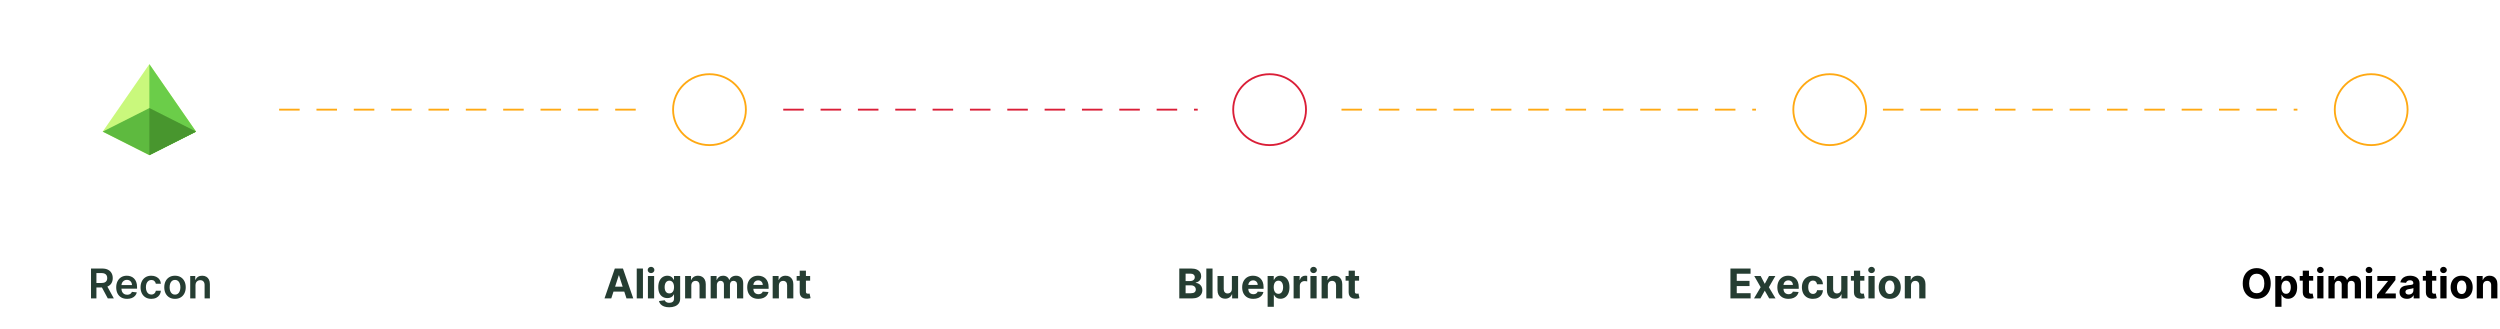 <svg width="1339" height="176" viewBox="0 0 1339 176" fill="none" xmlns="http://www.w3.org/2000/svg">
<path d="M48.745 159.828V143.828H54.745C55.974 143.828 57.005 144.042 57.839 144.469C58.677 144.896 59.31 145.495 59.737 146.266C60.17 147.031 60.386 147.924 60.386 148.945C60.386 149.971 60.167 150.862 59.73 151.617C59.297 152.367 58.659 152.948 57.815 153.359C56.972 153.766 55.935 153.969 54.706 153.969H50.433V151.562H54.315C55.034 151.562 55.623 151.464 56.081 151.266C56.539 151.062 56.878 150.768 57.097 150.383C57.321 149.992 57.433 149.513 57.433 148.945C57.433 148.378 57.321 147.893 57.097 147.492C56.873 147.086 56.532 146.779 56.073 146.57C55.615 146.357 55.024 146.25 54.3 146.25H51.644V159.828H48.745ZM57.011 152.578L60.972 159.828H57.737L53.847 152.578H57.011ZM68.069 160.063C66.866 160.063 65.827 159.813 64.952 159.312C64.082 158.807 63.413 158.094 62.944 157.172C62.476 156.245 62.241 155.154 62.241 153.898C62.241 152.664 62.476 151.581 62.944 150.648C63.418 149.711 64.08 148.982 64.929 148.461C65.778 147.935 66.775 147.672 67.921 147.672C68.66 147.672 69.358 147.792 70.015 148.031C70.676 148.266 71.259 148.63 71.765 149.125C72.275 149.62 72.676 150.25 72.968 151.016C73.259 151.776 73.405 152.682 73.405 153.734V154.602H63.569V152.695H70.694C70.689 152.154 70.572 151.672 70.343 151.25C70.114 150.823 69.793 150.487 69.382 150.242C68.976 149.997 68.502 149.875 67.96 149.875C67.382 149.875 66.874 150.016 66.436 150.297C65.999 150.573 65.658 150.937 65.413 151.391C65.174 151.839 65.051 152.331 65.046 152.867V154.531C65.046 155.229 65.174 155.828 65.429 156.328C65.684 156.823 66.041 157.203 66.499 157.469C66.957 157.729 67.494 157.859 68.108 157.859C68.52 157.859 68.892 157.802 69.226 157.687C69.559 157.568 69.848 157.393 70.093 157.164C70.338 156.935 70.522 156.651 70.647 156.312L73.288 156.609C73.121 157.307 72.804 157.917 72.335 158.438C71.871 158.953 71.278 159.354 70.554 159.641C69.83 159.922 69.002 160.063 68.069 160.063ZM81.032 160.063C79.834 160.063 78.806 159.799 77.946 159.273C77.092 158.747 76.433 158.021 75.97 157.094C75.511 156.161 75.282 155.089 75.282 153.875C75.282 152.656 75.517 151.581 75.985 150.648C76.454 149.711 77.116 148.982 77.97 148.461C78.829 147.935 79.845 147.672 81.017 147.672C81.991 147.672 82.853 147.852 83.603 148.211C84.358 148.565 84.959 149.068 85.407 149.719C85.855 150.365 86.11 151.12 86.173 151.984H83.47C83.36 151.406 83.1 150.924 82.689 150.539C82.282 150.148 81.738 149.953 81.056 149.953C80.478 149.953 79.97 150.109 79.532 150.422C79.095 150.729 78.754 151.172 78.509 151.75C78.269 152.328 78.149 153.021 78.149 153.828C78.149 154.646 78.269 155.349 78.509 155.937C78.748 156.521 79.084 156.971 79.517 157.289C79.954 157.602 80.467 157.758 81.056 157.758C81.472 157.758 81.845 157.68 82.173 157.523C82.506 157.362 82.785 157.13 83.009 156.828C83.233 156.526 83.386 156.159 83.47 155.727H86.173C86.105 156.576 85.855 157.328 85.423 157.984C84.991 158.635 84.402 159.146 83.657 159.516C82.912 159.88 82.037 160.063 81.032 160.063ZM93.73 160.063C92.558 160.063 91.542 159.805 90.683 159.289C89.823 158.773 89.157 158.052 88.683 157.125C88.214 156.198 87.98 155.115 87.98 153.875C87.98 152.635 88.214 151.549 88.683 150.617C89.157 149.685 89.823 148.961 90.683 148.445C91.542 147.93 92.558 147.672 93.73 147.672C94.901 147.672 95.917 147.93 96.776 148.445C97.636 148.961 98.3 149.685 98.769 150.617C99.243 151.549 99.48 152.635 99.48 153.875C99.48 155.115 99.243 156.198 98.769 157.125C98.3 158.052 97.636 158.773 96.776 159.289C95.917 159.805 94.901 160.063 93.73 160.063ZM93.745 157.797C94.38 157.797 94.912 157.622 95.339 157.273C95.766 156.919 96.084 156.445 96.292 155.852C96.505 155.258 96.612 154.596 96.612 153.867C96.612 153.133 96.505 152.469 96.292 151.875C96.084 151.276 95.766 150.799 95.339 150.445C94.912 150.091 94.38 149.914 93.745 149.914C93.094 149.914 92.552 150.091 92.12 150.445C91.693 150.799 91.373 151.276 91.159 151.875C90.951 152.469 90.847 153.133 90.847 153.867C90.847 154.596 90.951 155.258 91.159 155.852C91.373 156.445 91.693 156.919 92.12 157.273C92.552 157.622 93.094 157.797 93.745 157.797ZM104.708 152.797V159.828H101.88V147.828H104.583V149.867H104.724C105 149.195 105.44 148.661 106.044 148.266C106.653 147.87 107.406 147.672 108.302 147.672C109.13 147.672 109.851 147.849 110.466 148.203C111.086 148.557 111.565 149.07 111.903 149.742C112.247 150.414 112.416 151.229 112.411 152.187V159.828H109.583V152.625C109.583 151.823 109.375 151.195 108.958 150.742C108.547 150.289 107.976 150.062 107.247 150.062C106.752 150.062 106.312 150.172 105.927 150.391C105.547 150.604 105.247 150.914 105.028 151.32C104.815 151.727 104.708 152.219 104.708 152.797Z" fill="#253D32"/>
<path d="M327.396 159.828H323.771L329.295 143.828H333.654L339.17 159.828H335.545L331.537 147.484H331.412L327.396 159.828ZM327.17 153.539H335.732V156.18H327.17V153.539ZM344.361 143.828V159.828H341.033V143.828H344.361ZM347.027 159.828V147.828H350.355V159.828H347.027ZM348.699 146.281C348.204 146.281 347.78 146.117 347.426 145.789C347.077 145.456 346.902 145.057 346.902 144.594C346.902 144.135 347.077 143.742 347.426 143.414C347.78 143.081 348.204 142.914 348.699 142.914C349.194 142.914 349.616 143.081 349.965 143.414C350.319 143.742 350.496 144.135 350.496 144.594C350.496 145.057 350.319 145.456 349.965 145.789C349.616 146.117 349.194 146.281 348.699 146.281ZM358.428 164.578C357.35 164.578 356.425 164.43 355.654 164.133C354.889 163.841 354.279 163.443 353.826 162.938C353.373 162.432 353.079 161.865 352.943 161.234L356.021 160.82C356.115 161.06 356.264 161.284 356.467 161.492C356.67 161.701 356.938 161.867 357.271 161.992C357.61 162.122 358.021 162.188 358.506 162.188C359.23 162.188 359.826 162.01 360.295 161.656C360.769 161.307 361.006 160.721 361.006 159.898V157.703H360.865C360.719 158.036 360.501 158.352 360.209 158.648C359.917 158.945 359.542 159.187 359.084 159.375C358.626 159.562 358.079 159.656 357.443 159.656C356.542 159.656 355.722 159.448 354.982 159.031C354.248 158.609 353.662 157.966 353.225 157.102C352.792 156.232 352.576 155.133 352.576 153.805C352.576 152.445 352.798 151.31 353.24 150.398C353.683 149.487 354.271 148.805 355.006 148.352C355.745 147.898 356.555 147.672 357.436 147.672C358.107 147.672 358.67 147.786 359.123 148.016C359.576 148.24 359.941 148.521 360.217 148.859C360.498 149.193 360.714 149.521 360.865 149.844H360.99V147.828H364.295V159.945C364.295 160.966 364.045 161.82 363.545 162.508C363.045 163.195 362.352 163.711 361.467 164.055C360.587 164.404 359.574 164.578 358.428 164.578ZM358.498 157.156C359.035 157.156 359.488 157.023 359.857 156.758C360.232 156.487 360.519 156.102 360.717 155.602C360.92 155.096 361.021 154.492 361.021 153.789C361.021 153.086 360.923 152.477 360.725 151.961C360.527 151.44 360.24 151.036 359.865 150.75C359.49 150.464 359.035 150.32 358.498 150.32C357.951 150.32 357.49 150.469 357.115 150.766C356.74 151.057 356.456 151.464 356.264 151.984C356.071 152.505 355.975 153.107 355.975 153.789C355.975 154.482 356.071 155.081 356.264 155.586C356.462 156.086 356.745 156.474 357.115 156.75C357.49 157.021 357.951 157.156 358.498 157.156ZM370.271 152.891V159.828H366.943V147.828H370.115V149.945H370.256C370.521 149.247 370.967 148.695 371.592 148.289C372.217 147.878 372.975 147.672 373.865 147.672C374.699 147.672 375.425 147.854 376.045 148.219C376.665 148.583 377.146 149.104 377.49 149.781C377.834 150.453 378.006 151.255 378.006 152.187V159.828H374.678V152.781C374.683 152.047 374.495 151.474 374.115 151.062C373.735 150.646 373.212 150.437 372.545 150.437C372.097 150.437 371.701 150.534 371.357 150.727C371.019 150.919 370.753 151.201 370.561 151.57C370.373 151.935 370.277 152.375 370.271 152.891ZM380.629 159.828V147.828H383.801V149.945H383.941C384.191 149.242 384.608 148.687 385.191 148.281C385.775 147.875 386.473 147.672 387.285 147.672C388.108 147.672 388.809 147.878 389.387 148.289C389.965 148.695 390.35 149.247 390.543 149.945H390.668C390.913 149.258 391.355 148.708 391.996 148.297C392.642 147.88 393.405 147.672 394.285 147.672C395.405 147.672 396.314 148.029 397.012 148.742C397.715 149.451 398.066 150.456 398.066 151.758V159.828H394.746V152.414C394.746 151.747 394.569 151.247 394.215 150.914C393.861 150.581 393.418 150.414 392.887 150.414C392.283 150.414 391.811 150.607 391.473 150.992C391.134 151.372 390.965 151.875 390.965 152.5V159.828H387.738V152.344C387.738 151.755 387.569 151.286 387.23 150.937C386.897 150.589 386.457 150.414 385.91 150.414C385.54 150.414 385.207 150.508 384.91 150.695C384.618 150.878 384.387 151.135 384.215 151.469C384.043 151.797 383.957 152.182 383.957 152.625V159.828H380.629ZM406.164 160.063C404.93 160.063 403.867 159.813 402.977 159.312C402.091 158.807 401.409 158.094 400.93 157.172C400.451 156.245 400.211 155.148 400.211 153.883C400.211 152.648 400.451 151.565 400.93 150.633C401.409 149.701 402.083 148.974 402.953 148.453C403.828 147.932 404.854 147.672 406.031 147.672C406.823 147.672 407.56 147.799 408.242 148.055C408.93 148.305 409.529 148.682 410.039 149.187C410.555 149.693 410.956 150.328 411.242 151.094C411.529 151.854 411.672 152.745 411.672 153.766V154.68H401.539V152.617H408.539C408.539 152.138 408.435 151.714 408.227 151.344C408.018 150.974 407.729 150.685 407.359 150.477C406.995 150.263 406.57 150.156 406.086 150.156C405.581 150.156 405.133 150.273 404.742 150.508C404.357 150.737 404.055 151.047 403.836 151.437C403.617 151.823 403.505 152.253 403.5 152.727V154.687C403.5 155.281 403.609 155.794 403.828 156.227C404.052 156.659 404.367 156.992 404.773 157.227C405.18 157.461 405.661 157.578 406.219 157.578C406.589 157.578 406.927 157.526 407.234 157.422C407.542 157.318 407.805 157.161 408.023 156.953C408.242 156.745 408.409 156.49 408.523 156.188L411.602 156.391C411.445 157.13 411.125 157.776 410.641 158.328C410.161 158.875 409.542 159.302 408.781 159.609C408.026 159.911 407.154 160.063 406.164 160.063ZM417.172 152.891V159.828H413.844V147.828H417.016V149.945H417.156C417.422 149.247 417.867 148.695 418.492 148.289C419.117 147.878 419.875 147.672 420.766 147.672C421.599 147.672 422.326 147.854 422.945 148.219C423.565 148.583 424.047 149.104 424.391 149.781C424.734 150.453 424.906 151.255 424.906 152.187V159.828H421.578V152.781C421.583 152.047 421.396 151.474 421.016 151.062C420.635 150.646 420.112 150.437 419.445 150.437C418.997 150.437 418.602 150.534 418.258 150.727C417.919 150.919 417.654 151.201 417.461 151.57C417.273 151.935 417.177 152.375 417.172 152.891ZM433.912 147.828V150.328H426.686V147.828H433.912ZM428.326 144.953H431.654V156.141C431.654 156.448 431.701 156.687 431.795 156.859C431.889 157.026 432.019 157.143 432.186 157.211C432.357 157.279 432.555 157.312 432.779 157.312C432.936 157.312 433.092 157.299 433.248 157.273C433.404 157.242 433.524 157.219 433.607 157.203L434.131 159.68C433.964 159.732 433.73 159.792 433.428 159.859C433.126 159.932 432.758 159.977 432.326 159.992C431.524 160.023 430.821 159.917 430.217 159.672C429.618 159.427 429.152 159.047 428.818 158.531C428.485 158.016 428.321 157.365 428.326 156.578V144.953Z" fill="#253D32"/>
<g filter="url(#filter0_d_8583_22140)">
<ellipse cx="80" cy="58.73" rx="50" ry="48.73" fill="white"/>
</g>
<path d="M380 39.738C390.782 39.738 399.5 48.253 399.5 58.73C399.5 69.207 390.782 77.723 380 77.723C369.218 77.723 360.5 69.207 360.5 58.73C360.5 48.253 369.218 39.738 380 39.738Z" fill="white" stroke="#FFA913"/>
<path d="M631.627 159.828V143.828H638.033C639.21 143.828 640.192 144.003 640.979 144.352C641.765 144.701 642.356 145.185 642.752 145.805C643.148 146.419 643.346 147.128 643.346 147.93C643.346 148.555 643.221 149.104 642.971 149.578C642.721 150.047 642.377 150.432 641.939 150.734C641.507 151.031 641.012 151.242 640.455 151.367V151.523C641.064 151.549 641.635 151.721 642.166 152.039C642.702 152.357 643.137 152.802 643.471 153.375C643.804 153.943 643.971 154.62 643.971 155.406C643.971 156.255 643.76 157.013 643.338 157.68C642.921 158.341 642.304 158.865 641.486 159.25C640.669 159.635 639.661 159.828 638.463 159.828H631.627ZM635.01 157.062H637.768C638.71 157.062 639.398 156.883 639.83 156.523C640.262 156.159 640.479 155.674 640.479 155.07C640.479 154.628 640.372 154.237 640.158 153.898C639.945 153.56 639.64 153.294 639.244 153.102C638.854 152.909 638.387 152.812 637.846 152.812H635.01V157.062ZM635.01 150.523H637.518C637.981 150.523 638.393 150.443 638.752 150.281C639.117 150.115 639.403 149.88 639.611 149.578C639.825 149.276 639.932 148.914 639.932 148.492C639.932 147.914 639.726 147.448 639.314 147.094C638.908 146.74 638.33 146.562 637.58 146.562H635.01V150.523ZM649.438 143.828V159.828H646.109V143.828H649.438ZM659.799 154.719V147.828H663.127V159.828H659.932V157.648H659.807C659.536 158.352 659.085 158.917 658.455 159.344C657.83 159.771 657.067 159.984 656.166 159.984C655.364 159.984 654.658 159.802 654.049 159.438C653.439 159.073 652.963 158.555 652.619 157.883C652.281 157.211 652.109 156.406 652.104 155.469V147.828H655.432V154.875C655.437 155.583 655.627 156.143 656.002 156.555C656.377 156.966 656.88 157.172 657.51 157.172C657.911 157.172 658.286 157.081 658.635 156.898C658.984 156.711 659.265 156.435 659.479 156.07C659.697 155.706 659.804 155.255 659.799 154.719ZM671.258 160.063C670.023 160.063 668.961 159.813 668.07 159.312C667.185 158.807 666.503 158.094 666.023 157.172C665.544 156.245 665.305 155.148 665.305 153.883C665.305 152.648 665.544 151.565 666.023 150.633C666.503 149.701 667.177 148.974 668.047 148.453C668.922 147.932 669.948 147.672 671.125 147.672C671.917 147.672 672.654 147.799 673.336 148.055C674.023 148.305 674.622 148.682 675.133 149.187C675.648 149.693 676.049 150.328 676.336 151.094C676.622 151.854 676.766 152.745 676.766 153.766V154.68H666.633V152.617H673.633C673.633 152.138 673.529 151.714 673.32 151.344C673.112 150.974 672.823 150.685 672.453 150.477C672.089 150.263 671.664 150.156 671.18 150.156C670.674 150.156 670.227 150.273 669.836 150.508C669.451 150.737 669.148 151.047 668.93 151.437C668.711 151.823 668.599 152.253 668.594 152.727V154.687C668.594 155.281 668.703 155.794 668.922 156.227C669.146 156.659 669.461 156.992 669.867 157.227C670.273 157.461 670.755 157.578 671.312 157.578C671.682 157.578 672.021 157.526 672.328 157.422C672.635 157.318 672.898 157.161 673.117 156.953C673.336 156.745 673.503 156.49 673.617 156.188L676.695 156.391C676.539 157.13 676.219 157.776 675.734 158.328C675.255 158.875 674.635 159.302 673.875 159.609C673.12 159.911 672.247 160.063 671.258 160.063ZM678.938 164.328V147.828H682.219V149.844H682.367C682.513 149.521 682.724 149.193 683 148.859C683.281 148.521 683.646 148.24 684.094 148.016C684.547 147.786 685.109 147.672 685.781 147.672C686.656 147.672 687.464 147.901 688.203 148.359C688.943 148.812 689.534 149.497 689.977 150.414C690.419 151.326 690.641 152.469 690.641 153.844C690.641 155.182 690.424 156.312 689.992 157.234C689.565 158.151 688.982 158.846 688.242 159.32C687.508 159.789 686.685 160.023 685.773 160.023C685.128 160.023 684.578 159.917 684.125 159.703C683.677 159.49 683.31 159.221 683.023 158.898C682.737 158.57 682.518 158.24 682.367 157.906H682.266V164.328H678.938ZM682.195 153.828C682.195 154.542 682.294 155.164 682.492 155.695C682.69 156.227 682.977 156.641 683.352 156.937C683.727 157.229 684.182 157.375 684.719 157.375C685.26 157.375 685.719 157.227 686.094 156.93C686.469 156.628 686.753 156.211 686.945 155.68C687.143 155.143 687.242 154.526 687.242 153.828C687.242 153.135 687.146 152.526 686.953 152C686.76 151.474 686.477 151.062 686.102 150.766C685.727 150.469 685.266 150.32 684.719 150.32C684.177 150.32 683.719 150.464 683.344 150.75C682.974 151.036 682.69 151.443 682.492 151.969C682.294 152.495 682.195 153.115 682.195 153.828ZM692.859 159.828V147.828H696.086V149.922H696.211C696.43 149.177 696.797 148.615 697.313 148.234C697.828 147.849 698.422 147.656 699.094 147.656C699.26 147.656 699.44 147.667 699.633 147.687C699.826 147.708 699.995 147.737 700.141 147.773V150.727C699.984 150.68 699.768 150.638 699.492 150.602C699.216 150.565 698.964 150.547 698.734 150.547C698.245 150.547 697.807 150.654 697.422 150.867C697.042 151.076 696.74 151.367 696.516 151.742C696.297 152.117 696.188 152.549 696.188 153.039V159.828H692.859ZM701.861 159.828V147.828H705.189V159.828H701.861ZM703.533 146.281C703.038 146.281 702.614 146.117 702.26 145.789C701.911 145.456 701.736 145.057 701.736 144.594C701.736 144.135 701.911 143.742 702.26 143.414C702.614 143.081 703.038 142.914 703.533 142.914C704.028 142.914 704.45 143.081 704.799 143.414C705.153 143.742 705.33 144.135 705.33 144.594C705.33 145.057 705.153 145.456 704.799 145.789C704.45 146.117 704.028 146.281 703.533 146.281ZM711.184 152.891V159.828H707.855V147.828H711.027V149.945H711.168C711.434 149.247 711.879 148.695 712.504 148.289C713.129 147.878 713.887 147.672 714.777 147.672C715.611 147.672 716.337 147.854 716.957 148.219C717.577 148.583 718.059 149.104 718.402 149.781C718.746 150.453 718.918 151.255 718.918 152.187V159.828H715.59V152.781C715.595 152.047 715.408 151.474 715.027 151.062C714.647 150.646 714.124 150.437 713.457 150.437C713.009 150.437 712.613 150.534 712.27 150.727C711.931 150.919 711.665 151.201 711.473 151.57C711.285 151.935 711.189 152.375 711.184 152.891ZM727.924 147.828V150.328H720.697V147.828H727.924ZM722.338 144.953H725.666V156.141C725.666 156.448 725.713 156.687 725.807 156.859C725.9 157.026 726.031 157.143 726.197 157.211C726.369 157.279 726.567 157.312 726.791 157.312C726.947 157.312 727.104 157.299 727.26 157.273C727.416 157.242 727.536 157.219 727.619 157.203L728.143 159.68C727.976 159.732 727.742 159.792 727.439 159.859C727.137 159.932 726.77 159.977 726.338 159.992C725.536 160.023 724.833 159.917 724.229 159.672C723.63 159.427 723.163 159.047 722.83 158.531C722.497 158.016 722.333 157.365 722.338 156.578V144.953Z" fill="#253D32"/>
<path d="M680 39.738C690.782 39.738 699.5 48.253 699.5 58.73C699.5 69.207 690.782 77.723 680 77.723C669.218 77.723 660.5 69.207 660.5 58.73C660.5 48.253 669.218 39.738 680 39.738Z" fill="white" stroke="#DA1E37"/>
<path d="M926.819 159.828V143.828H937.601V146.617H930.202V150.43H937.046V153.219H930.202V157.039H937.632V159.828H926.819ZM943.009 147.828L945.212 152.023L947.47 147.828H950.884L947.407 153.828L950.978 159.828H947.579L945.212 155.68L942.884 159.828H939.446L943.009 153.828L939.571 147.828H943.009ZM957.899 160.063C956.665 160.063 955.603 159.813 954.712 159.312C953.826 158.807 953.144 158.094 952.665 157.172C952.186 156.245 951.946 155.148 951.946 153.883C951.946 152.648 952.186 151.565 952.665 150.633C953.144 149.701 953.819 148.974 954.688 148.453C955.563 147.932 956.59 147.672 957.767 147.672C958.558 147.672 959.295 147.799 959.978 148.055C960.665 148.305 961.264 148.682 961.774 149.187C962.29 149.693 962.691 150.328 962.978 151.094C963.264 151.854 963.407 152.745 963.407 153.766V154.68H953.274V152.617H960.274C960.274 152.138 960.17 151.714 959.962 151.344C959.754 150.974 959.465 150.685 959.095 150.477C958.73 150.263 958.306 150.156 957.821 150.156C957.316 150.156 956.868 150.273 956.478 150.508C956.092 150.737 955.79 151.047 955.571 151.437C955.353 151.823 955.241 152.253 955.235 152.727V154.687C955.235 155.281 955.345 155.794 955.563 156.227C955.787 156.659 956.103 156.992 956.509 157.227C956.915 157.461 957.397 157.578 957.954 157.578C958.324 157.578 958.662 157.526 958.97 157.422C959.277 157.318 959.54 157.161 959.759 156.953C959.978 156.745 960.144 156.49 960.259 156.188L963.337 156.391C963.181 157.13 962.86 157.776 962.376 158.328C961.897 158.875 961.277 159.302 960.517 159.609C959.761 159.911 958.889 160.063 957.899 160.063ZM971.001 160.063C969.772 160.063 968.715 159.802 967.829 159.281C966.949 158.755 966.272 158.026 965.798 157.094C965.329 156.161 965.095 155.089 965.095 153.875C965.095 152.646 965.332 151.568 965.806 150.641C966.285 149.708 966.965 148.982 967.845 148.461C968.725 147.935 969.772 147.672 970.985 147.672C972.032 147.672 972.949 147.862 973.735 148.242C974.522 148.622 975.144 149.156 975.603 149.844C976.061 150.531 976.313 151.339 976.36 152.266H973.22C973.131 151.667 972.897 151.185 972.517 150.82C972.142 150.451 971.649 150.266 971.04 150.266C970.524 150.266 970.074 150.406 969.688 150.687C969.308 150.964 969.011 151.367 968.798 151.898C968.584 152.43 968.478 153.073 968.478 153.828C968.478 154.594 968.582 155.245 968.79 155.781C969.004 156.318 969.303 156.727 969.688 157.008C970.074 157.289 970.524 157.43 971.04 157.43C971.42 157.43 971.761 157.352 972.063 157.195C972.371 157.039 972.623 156.812 972.821 156.516C973.024 156.214 973.157 155.852 973.22 155.43H976.36C976.308 156.346 976.058 157.154 975.61 157.852C975.168 158.544 974.556 159.086 973.774 159.477C972.993 159.867 972.069 160.063 971.001 160.063ZM986.187 154.719V147.828H989.515V159.828H986.319V157.648H986.194C985.924 158.352 985.473 158.917 984.843 159.344C984.218 159.771 983.455 159.984 982.554 159.984C981.752 159.984 981.046 159.802 980.437 159.438C979.827 159.073 979.351 158.555 979.007 157.883C978.668 157.211 978.496 156.406 978.491 155.469V147.828H981.819V154.875C981.825 155.583 982.015 156.143 982.39 156.555C982.765 156.966 983.267 157.172 983.897 157.172C984.299 157.172 984.674 157.081 985.022 156.898C985.371 156.711 985.653 156.435 985.866 156.07C986.085 155.706 986.192 155.255 986.187 154.719ZM998.56 147.828V150.328H991.333V147.828H998.56ZM992.974 144.953H996.302V156.141C996.302 156.448 996.349 156.687 996.442 156.859C996.536 157.026 996.666 157.143 996.833 157.211C997.005 157.279 997.203 157.312 997.427 157.312C997.583 157.312 997.739 157.299 997.896 157.273C998.052 157.242 998.172 157.219 998.255 157.203L998.778 159.68C998.612 159.732 998.377 159.792 998.075 159.859C997.773 159.932 997.406 159.977 996.974 159.992C996.172 160.023 995.468 159.917 994.864 159.672C994.265 159.427 993.799 159.047 993.466 158.531C993.132 158.016 992.968 157.365 992.974 156.578V144.953ZM1000.73 159.828V147.828H1004.06V159.828H1000.73ZM1002.4 146.281C1001.9 146.281 1001.48 146.117 1001.13 145.789C1000.78 145.456 1000.6 145.057 1000.6 144.594C1000.6 144.135 1000.78 143.742 1001.13 143.414C1001.48 143.081 1001.9 142.914 1002.4 142.914C1002.89 142.914 1003.32 143.081 1003.67 143.414C1004.02 143.742 1004.2 144.135 1004.2 144.594C1004.2 145.057 1004.02 145.456 1003.67 145.789C1003.32 146.117 1002.89 146.281 1002.4 146.281ZM1012.14 160.063C1010.93 160.063 1009.88 159.805 1009 159.289C1008.11 158.768 1007.44 158.044 1006.96 157.117C1006.48 156.185 1006.24 155.104 1006.24 153.875C1006.24 152.635 1006.48 151.552 1006.96 150.625C1007.44 149.693 1008.11 148.969 1009 148.453C1009.88 147.932 1010.93 147.672 1012.14 147.672C1013.36 147.672 1014.4 147.932 1015.28 148.453C1016.17 148.969 1016.85 149.693 1017.33 150.625C1017.81 151.552 1018.05 152.635 1018.05 153.875C1018.05 155.104 1017.81 156.185 1017.33 157.117C1016.85 158.044 1016.17 158.768 1015.28 159.289C1014.4 159.805 1013.36 160.063 1012.14 160.063ZM1012.16 157.484C1012.71 157.484 1013.17 157.328 1013.54 157.016C1013.91 156.698 1014.19 156.266 1014.38 155.719C1014.57 155.172 1014.67 154.549 1014.67 153.852C1014.67 153.154 1014.57 152.531 1014.38 151.984C1014.19 151.437 1013.91 151.005 1013.54 150.687C1013.17 150.37 1012.71 150.211 1012.16 150.211C1011.6 150.211 1011.13 150.37 1010.75 150.687C1010.38 151.005 1010.09 151.437 1009.9 151.984C1009.71 152.531 1009.62 153.154 1009.62 153.852C1009.62 154.549 1009.71 155.172 1009.9 155.719C1010.09 156.266 1010.38 156.698 1010.75 157.016C1011.13 157.328 1011.6 157.484 1012.16 157.484ZM1023.54 152.891V159.828H1020.21V147.828H1023.39V149.945H1023.53C1023.79 149.247 1024.24 148.695 1024.86 148.289C1025.49 147.878 1026.25 147.672 1027.14 147.672C1027.97 147.672 1028.7 147.854 1029.32 148.219C1029.94 148.583 1030.42 149.104 1030.76 149.781C1031.1 150.453 1031.28 151.255 1031.28 152.187V159.828H1027.95V152.781C1027.95 152.047 1027.77 151.474 1027.39 151.062C1027.01 150.646 1026.48 150.437 1025.82 150.437C1025.37 150.437 1024.97 150.534 1024.63 150.727C1024.29 150.919 1024.02 151.201 1023.83 151.57C1023.64 151.935 1023.55 152.375 1023.54 152.891Z" fill="#253D32"/>
<path d="M1216.2 151.828C1216.2 153.573 1215.87 155.057 1215.21 156.281C1214.55 157.505 1213.65 158.44 1212.52 159.086C1211.39 159.727 1210.12 160.047 1208.71 160.047C1207.29 160.047 1206.01 159.724 1204.88 159.078C1203.75 158.432 1202.86 157.497 1202.2 156.273C1201.54 155.049 1201.21 153.568 1201.21 151.828C1201.21 150.083 1201.54 148.599 1202.2 147.375C1202.86 146.151 1203.75 145.219 1204.88 144.578C1206.01 143.932 1207.29 143.609 1208.71 143.609C1210.12 143.609 1211.39 143.932 1212.52 144.578C1213.65 145.219 1214.55 146.151 1215.21 147.375C1215.87 148.599 1216.2 150.083 1216.2 151.828ZM1212.77 151.828C1212.77 150.698 1212.6 149.745 1212.26 148.969C1211.93 148.193 1211.46 147.604 1210.85 147.203C1210.24 146.802 1209.52 146.602 1208.71 146.602C1207.89 146.602 1207.18 146.802 1206.57 147.203C1205.96 147.604 1205.48 148.193 1205.14 148.969C1204.81 149.745 1204.64 150.698 1204.64 151.828C1204.64 152.958 1204.81 153.911 1205.14 154.687C1205.48 155.464 1205.96 156.052 1206.57 156.453C1207.18 156.854 1207.89 157.055 1208.71 157.055C1209.52 157.055 1210.24 156.854 1210.85 156.453C1211.46 156.052 1211.93 155.464 1212.26 154.687C1212.6 153.911 1212.77 152.958 1212.77 151.828ZM1218.64 164.328V147.828H1221.92V149.844H1222.07C1222.22 149.521 1222.43 149.193 1222.71 148.859C1222.99 148.521 1223.35 148.24 1223.8 148.016C1224.25 147.786 1224.81 147.672 1225.49 147.672C1226.36 147.672 1227.17 147.901 1227.91 148.359C1228.65 148.812 1229.24 149.497 1229.68 150.414C1230.12 151.326 1230.35 152.469 1230.35 153.844C1230.35 155.182 1230.13 156.312 1229.7 157.234C1229.27 158.151 1228.69 158.846 1227.95 159.32C1227.21 159.789 1226.39 160.023 1225.48 160.023C1224.83 160.023 1224.28 159.917 1223.83 159.703C1223.38 159.49 1223.01 159.221 1222.73 158.898C1222.44 158.57 1222.22 158.24 1222.07 157.906H1221.97V164.328H1218.64ZM1221.9 153.828C1221.9 154.542 1222 155.164 1222.2 155.695C1222.4 156.227 1222.68 156.641 1223.06 156.937C1223.43 157.229 1223.89 157.375 1224.42 157.375C1224.97 157.375 1225.42 157.227 1225.8 156.93C1226.17 156.628 1226.46 156.211 1226.65 155.68C1226.85 155.143 1226.95 154.526 1226.95 153.828C1226.95 153.135 1226.85 152.526 1226.66 152C1226.47 151.474 1226.18 151.062 1225.81 150.766C1225.43 150.469 1224.97 150.32 1224.42 150.32C1223.88 150.32 1223.42 150.464 1223.05 150.75C1222.68 151.036 1222.4 151.443 1222.2 151.969C1222 152.495 1221.9 153.115 1221.9 153.828ZM1238.95 147.828V150.328H1231.72V147.828H1238.95ZM1233.36 144.953H1236.69V156.141C1236.69 156.448 1236.74 156.687 1236.83 156.859C1236.92 157.026 1237.05 157.143 1237.22 157.211C1237.39 157.279 1237.59 157.312 1237.81 157.312C1237.97 157.312 1238.13 157.299 1238.28 157.273C1238.44 157.242 1238.56 157.219 1238.64 157.203L1239.17 159.68C1239 159.732 1238.76 159.792 1238.46 159.859C1238.16 159.932 1237.79 159.977 1237.36 159.992C1236.56 160.023 1235.86 159.917 1235.25 159.672C1234.65 159.427 1234.19 159.047 1233.85 158.531C1233.52 158.016 1233.36 157.365 1233.36 156.578V144.953ZM1241.12 159.828V147.828H1244.44V159.828H1241.12ZM1242.79 146.281C1242.29 146.281 1241.87 146.117 1241.51 145.789C1241.16 145.456 1240.99 145.057 1240.99 144.594C1240.99 144.135 1241.16 143.742 1241.51 143.414C1241.87 143.081 1242.29 142.914 1242.79 142.914C1243.28 142.914 1243.7 143.081 1244.05 143.414C1244.41 143.742 1244.58 144.135 1244.58 144.594C1244.58 145.057 1244.41 145.456 1244.05 145.789C1243.7 146.117 1243.28 146.281 1242.79 146.281ZM1247.11 159.828V147.828H1250.28V149.945H1250.42C1250.67 149.242 1251.09 148.687 1251.67 148.281C1252.26 147.875 1252.95 147.672 1253.77 147.672C1254.59 147.672 1255.29 147.878 1255.87 148.289C1256.45 148.695 1256.83 149.247 1257.02 149.945H1257.15C1257.39 149.258 1257.84 148.708 1258.48 148.297C1259.12 147.88 1259.89 147.672 1260.77 147.672C1261.89 147.672 1262.79 148.029 1263.49 148.742C1264.2 149.451 1264.55 150.456 1264.55 151.758V159.828H1261.23V152.414C1261.23 151.747 1261.05 151.247 1260.7 150.914C1260.34 150.581 1259.9 150.414 1259.37 150.414C1258.76 150.414 1258.29 150.607 1257.95 150.992C1257.61 151.372 1257.45 151.875 1257.45 152.5V159.828H1254.22V152.344C1254.22 151.755 1254.05 151.286 1253.71 150.937C1253.38 150.589 1252.94 150.414 1252.39 150.414C1252.02 150.414 1251.69 150.508 1251.39 150.695C1251.1 150.878 1250.87 151.135 1250.7 151.469C1250.52 151.797 1250.44 152.182 1250.44 152.625V159.828H1247.11ZM1267.18 159.828V147.828H1270.5V159.828H1267.18ZM1268.85 146.281C1268.35 146.281 1267.93 146.117 1267.57 145.789C1267.23 145.456 1267.05 145.057 1267.05 144.594C1267.05 144.135 1267.23 143.742 1267.57 143.414C1267.93 143.081 1268.35 142.914 1268.85 142.914C1269.34 142.914 1269.76 143.081 1270.11 143.414C1270.47 143.742 1270.64 144.135 1270.64 144.594C1270.64 145.057 1270.47 145.456 1270.11 145.789C1269.76 146.117 1269.34 146.281 1268.85 146.281ZM1273.11 159.828V157.844L1278.98 150.57V150.484H1273.31V147.828H1282.99V149.992L1277.47 157.086V157.172H1283.19V159.828H1273.11ZM1289.16 160.055C1288.39 160.055 1287.71 159.922 1287.11 159.656C1286.51 159.385 1286.04 158.987 1285.69 158.461C1285.35 157.93 1285.18 157.268 1285.18 156.477C1285.18 155.81 1285.3 155.25 1285.54 154.797C1285.79 154.344 1286.12 153.979 1286.54 153.703C1286.96 153.427 1287.44 153.219 1287.98 153.078C1288.52 152.937 1289.09 152.839 1289.68 152.781C1290.38 152.708 1290.94 152.641 1291.37 152.578C1291.8 152.51 1292.11 152.411 1292.3 152.281C1292.49 152.151 1292.59 151.958 1292.59 151.703V151.656C1292.59 151.161 1292.43 150.779 1292.12 150.508C1291.81 150.237 1291.38 150.102 1290.81 150.102C1290.21 150.102 1289.73 150.234 1289.38 150.5C1289.02 150.76 1288.79 151.089 1288.68 151.484L1285.6 151.234C1285.75 150.505 1286.06 149.875 1286.52 149.344C1286.98 148.807 1287.57 148.396 1288.29 148.109C1289.02 147.818 1289.87 147.672 1290.82 147.672C1291.49 147.672 1292.13 147.75 1292.74 147.906C1293.35 148.062 1293.9 148.305 1294.37 148.633C1294.85 148.961 1295.23 149.383 1295.5 149.898C1295.78 150.409 1295.92 151.021 1295.92 151.734V159.828H1292.76V158.164H1292.67C1292.48 158.539 1292.22 158.87 1291.89 159.156C1291.57 159.437 1291.18 159.659 1290.73 159.82C1290.28 159.977 1289.75 160.055 1289.16 160.055ZM1290.11 157.758C1290.6 157.758 1291.04 157.661 1291.41 157.469C1291.79 157.271 1292.08 157.005 1292.29 156.672C1292.51 156.339 1292.61 155.961 1292.61 155.539V154.266C1292.51 154.333 1292.37 154.396 1292.18 154.453C1292.01 154.505 1291.81 154.555 1291.58 154.602C1291.36 154.643 1291.13 154.682 1290.91 154.719C1290.69 154.75 1290.48 154.779 1290.3 154.805C1289.91 154.862 1289.57 154.953 1289.28 155.078C1288.99 155.203 1288.76 155.372 1288.6 155.586C1288.44 155.794 1288.36 156.055 1288.36 156.367C1288.36 156.82 1288.52 157.167 1288.85 157.406C1289.18 157.641 1289.6 157.758 1290.11 157.758ZM1304.88 147.828V150.328H1297.66V147.828H1304.88ZM1299.3 144.953H1302.63V156.141C1302.63 156.448 1302.67 156.687 1302.77 156.859C1302.86 157.026 1302.99 157.143 1303.16 157.211C1303.33 157.279 1303.53 157.312 1303.75 157.312C1303.91 157.312 1304.06 157.299 1304.22 157.273C1304.37 157.242 1304.49 157.219 1304.58 157.203L1305.1 159.68C1304.93 159.732 1304.7 159.792 1304.4 159.859C1304.1 159.932 1303.73 159.977 1303.3 159.992C1302.49 160.023 1301.79 159.917 1301.19 159.672C1300.59 159.427 1300.12 159.047 1299.79 158.531C1299.46 158.016 1299.29 157.365 1299.3 156.578V144.953ZM1307.05 159.828V147.828H1310.38V159.828H1307.05ZM1308.72 146.281C1308.23 146.281 1307.8 146.117 1307.45 145.789C1307.1 145.456 1306.93 145.057 1306.93 144.594C1306.93 144.135 1307.1 143.742 1307.45 143.414C1307.8 143.081 1308.23 142.914 1308.72 142.914C1309.22 142.914 1309.64 143.081 1309.99 143.414C1310.34 143.742 1310.52 144.135 1310.52 144.594C1310.52 145.057 1310.34 145.456 1309.99 145.789C1309.64 146.117 1309.22 146.281 1308.72 146.281ZM1318.47 160.063C1317.25 160.063 1316.2 159.805 1315.32 159.289C1314.44 158.768 1313.76 158.044 1313.28 157.117C1312.8 156.185 1312.56 155.104 1312.56 153.875C1312.56 152.635 1312.8 151.552 1313.28 150.625C1313.76 149.693 1314.44 148.969 1315.32 148.453C1316.2 147.932 1317.25 147.672 1318.47 147.672C1319.68 147.672 1320.73 147.932 1321.61 148.453C1322.49 148.969 1323.18 149.693 1323.65 150.625C1324.13 151.552 1324.37 152.635 1324.37 153.875C1324.37 155.104 1324.13 156.185 1323.65 157.117C1323.18 158.044 1322.49 158.768 1321.61 159.289C1320.73 159.805 1319.68 160.063 1318.47 160.063ZM1318.48 157.484C1319.03 157.484 1319.5 157.328 1319.87 157.016C1320.24 156.698 1320.51 156.266 1320.7 155.719C1320.89 155.172 1320.99 154.549 1320.99 153.852C1320.99 153.154 1320.89 152.531 1320.7 151.984C1320.51 151.437 1320.24 151.005 1319.87 150.687C1319.5 150.37 1319.03 150.211 1318.48 150.211C1317.93 150.211 1317.46 150.37 1317.08 150.687C1316.7 151.005 1316.42 151.437 1316.22 151.984C1316.04 152.531 1315.94 153.154 1315.94 153.852C1315.94 154.549 1316.04 155.172 1316.22 155.719C1316.42 156.266 1316.7 156.698 1317.08 157.016C1317.46 157.328 1317.93 157.484 1318.48 157.484ZM1329.87 152.891V159.828H1326.54V147.828H1329.71V149.945H1329.85C1330.12 149.247 1330.56 148.695 1331.19 148.289C1331.81 147.878 1332.57 147.672 1333.46 147.672C1334.29 147.672 1335.02 147.854 1335.64 148.219C1336.26 148.583 1336.74 149.104 1337.08 149.781C1337.43 150.453 1337.6 151.255 1337.6 152.187V159.828H1334.27V152.781C1334.28 152.047 1334.09 151.474 1333.71 151.062C1333.33 150.646 1332.81 150.437 1332.14 150.437C1331.69 150.437 1331.29 150.534 1330.95 150.727C1330.61 150.919 1330.35 151.201 1330.15 151.57C1329.97 151.935 1329.87 152.375 1329.87 152.891Z" fill="black"/>
<path d="M980 39.738C990.782 39.738 999.5 48.253 999.5 58.73C999.5 69.207 990.782 77.723 980 77.723C969.218 77.723 960.5 69.207 960.5 58.73C960.5 48.253 969.218 39.738 980 39.738Z" fill="white" stroke="#FFA913"/>
<path d="M1270 39.738C1280.78 39.738 1289.5 48.253 1289.5 58.73C1289.5 69.207 1280.78 77.723 1270 77.723C1259.22 77.723 1250.5 69.207 1250.5 58.73C1250.5 48.253 1259.22 39.738 1270 39.738Z" fill="white" stroke="#FFA913"/>
<g clip-path="url(#clip0_8583_22140)">
<path d="M105 70.493L80 34.363L55 70.493L80 83.094L105 70.493Z" fill="#C9F87C"/>
<path d="M105 70.493L80 34.363V83.094L105 70.493Z" fill="#6BCD49"/>
<path d="M80 57.895L55 70.495L80 83.096L105 70.495L80 57.895Z" fill="#5EBA3F"/>
<path d="M80 57.895V83.096L105 70.495L80 57.895Z" fill="#48962E"/>
</g>
<path d="M150 58.73H340" stroke="#FFA913" stroke-linecap="square" stroke-dasharray="10 10"/>
<path d="M420 58.73H641" stroke="#DA1E37" stroke-linecap="square" stroke-dasharray="10 10"/>
<path d="M719 58.73H940" stroke="#FFA913" stroke-linecap="square" stroke-dasharray="10 10"/>
<path d="M1009 58.73H1230" stroke="#FFA913" stroke-linecap="square" stroke-dasharray="10 10"/>
<defs>
<filter id="filter0_d_8583_22140" x="0" y="0" width="160" height="157.461" filterUnits="userSpaceOnUse" color-interpolation-filters="sRGB">
<feFlood flood-opacity="0" result="BackgroundImageFix"/>
<feColorMatrix in="SourceAlpha" type="matrix" values="0 0 0 0 0 0 0 0 0 0 0 0 0 0 0 0 0 0 127 0" result="hardAlpha"/>
<feOffset dy="20"/>
<feGaussianBlur stdDeviation="15"/>
<feColorMatrix type="matrix" values="0 0 0 0 0.462 0 0 0 0 0.6 0 0 0 0 0.45 0 0 0 0.05 0"/>
<feBlend mode="normal" in2="BackgroundImageFix" result="effect1_dropShadow_8583_22140"/>
<feBlend mode="normal" in="SourceGraphic" in2="effect1_dropShadow_8583_22140" result="shape"/>
</filter>
<clipPath id="clip0_8583_22140">
<rect width="50" height="48.73" fill="white" transform="translate(55 34.363)"/>
</clipPath>
</defs>
</svg>
